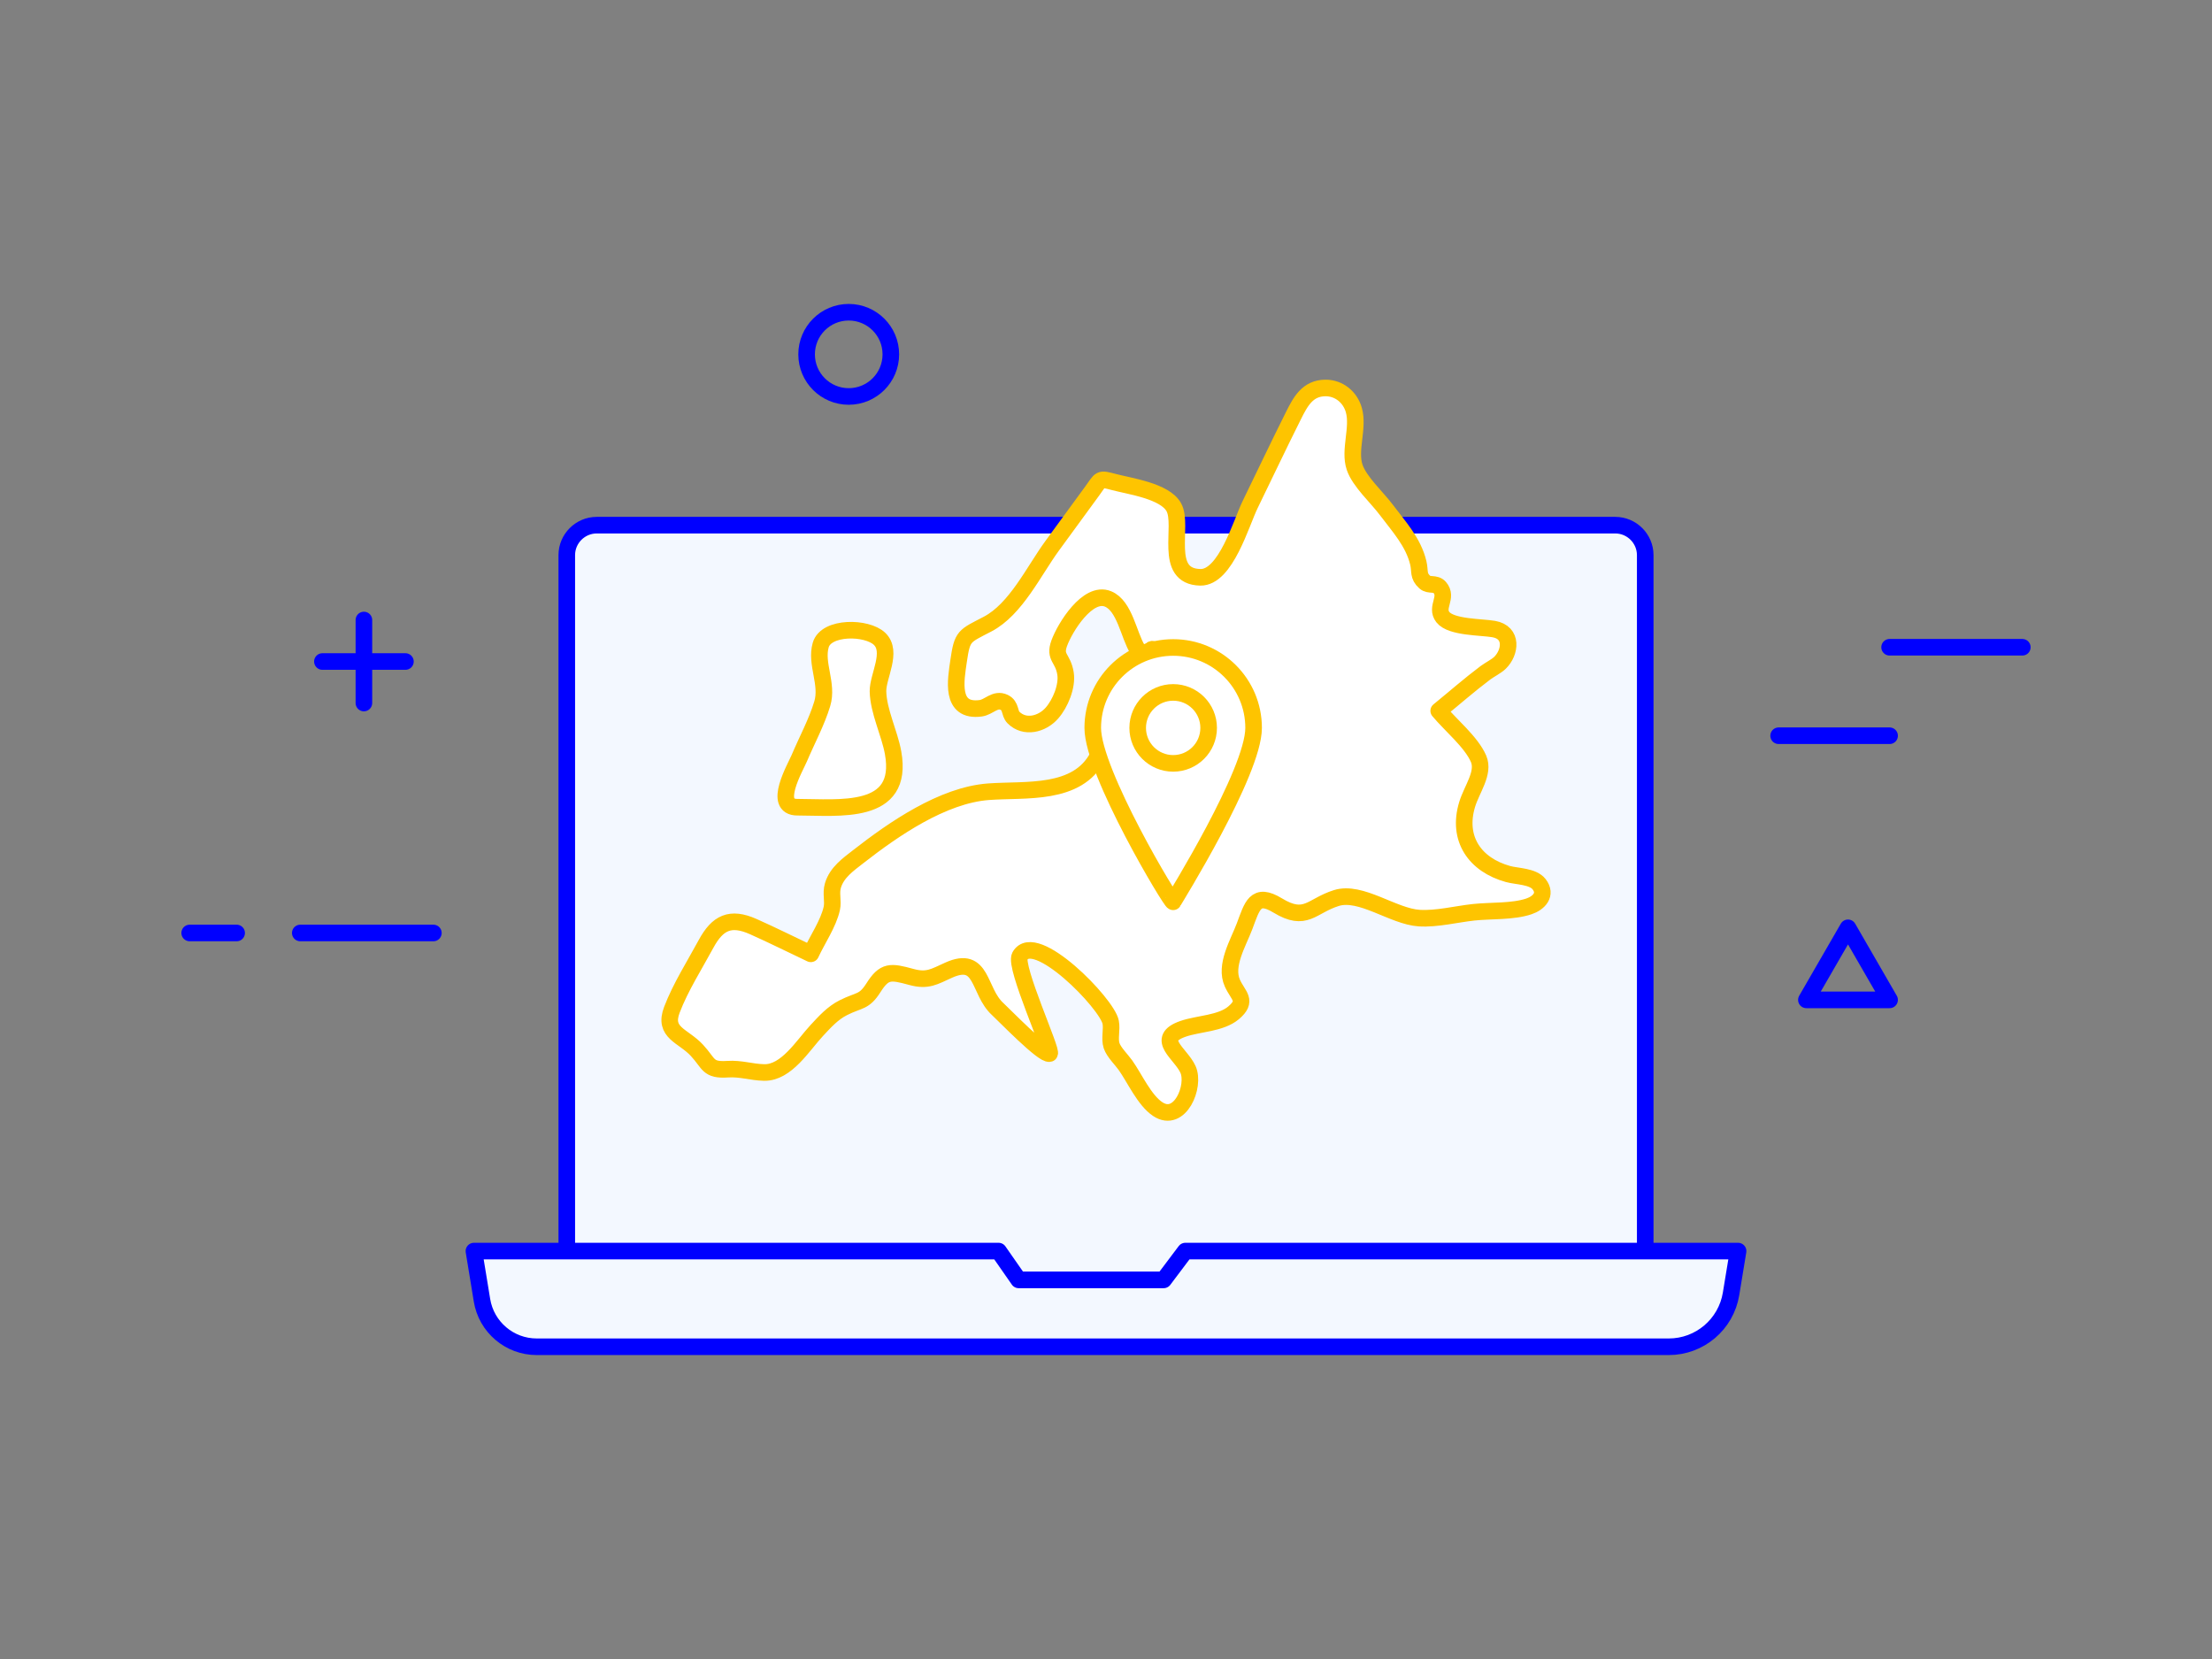 <?xml version="1.0" encoding="utf-8"?>
<!-- Generator: Adobe Illustrator 16.0.4, SVG Export Plug-In . SVG Version: 6.00 Build 0)  -->
<!DOCTYPE svg PUBLIC "-//W3C//DTD SVG 1.1//EN" "http://www.w3.org/Graphics/SVG/1.1/DTD/svg11.dtd">
<svg version="1.1" id="Warstwa_1" xmlns="http://www.w3.org/2000/svg" xmlns:xlink="http://www.w3.org/1999/xlink" x="0px" y="0px"
	 width="200px" height="150px" viewBox="0 0 200 150" enable-background="new 0 0 200 150" xml:space="preserve">
<rect x="0" y="0" width="200" height="150" fill="#808080" stroke="none"/>
<path fill="#F3F8FF" stroke="#0000FF" stroke-width="1.5" stroke-linecap="round" stroke-linejoin="round" d="M146.048,117.573
	H53.952c-1.488,0-2.706-1.219-2.706-2.707V50.19c0-1.487,1.218-2.707,2.706-2.707h92.096c1.488,0,2.707,1.22,2.707,2.707v64.676
	C148.755,116.354,147.536,117.573,146.048,117.573z"/>
<path fill="#F3F8FF" stroke="#0000FF" stroke-width="1.5" stroke-linecap="round" stroke-linejoin="round" d="M150.884,121.769
	H48.529c-2.457,0-4.553-1.779-4.95-4.205l-0.729-4.446h47.439l1.814,2.604h13.109l1.96-2.604h49.978l-0.635,3.866
	C156.062,119.744,153.68,121.769,150.884,121.769z"/>
<g id="XMLID_5087_">
	
		<circle fill="none" stroke="#0000FF" stroke-width="1.5" stroke-linecap="round" stroke-linejoin="round" cx="76.738" cy="32.039" r="3.808"/>
	<g id="XMLID_5088_">
		
			<line fill="none" stroke="#0000FF" stroke-width="1.5" stroke-linecap="round" stroke-linejoin="round" x1="32.902" y1="56.06" x2="32.902" y2="63.565"/>
		
			<line fill="none" stroke="#0000FF" stroke-width="1.5" stroke-linecap="round" stroke-linejoin="round" x1="36.657" y1="59.812" x2="29.15" y2="59.812"/>
	</g>
	<polygon fill="none" stroke="#0000FF" stroke-width="1.5" stroke-linecap="round" stroke-linejoin="round" points="163.326,90.405 
		167.088,83.89 170.85,90.405 	"/>
	
		<line fill="none" stroke="#0000FF" stroke-width="1.5" stroke-linecap="round" stroke-linejoin="round" x1="39.184" y1="84.356" x2="27.15" y2="84.356"/>
	
		<line fill="none" stroke="#0000FF" stroke-width="1.5" stroke-linecap="round" stroke-linejoin="round" x1="21.396" y1="84.356" x2="17.15" y2="84.356"/>
	
		<line fill="none" stroke="#0000FF" stroke-width="1.5" stroke-linecap="round" stroke-linejoin="round" x1="160.816" y1="66.522" x2="170.85" y2="66.522"/>
	
		<line fill="none" stroke="#0000FF" stroke-width="1.5" stroke-linecap="round" stroke-linejoin="round" x1="170.85" y1="58.522" x2="182.85" y2="58.522"/>
</g>
<g>
	<g>
		<path fill="#FFFFFF" stroke="#FEC400" stroke-width="1.5" stroke-linecap="round" stroke-linejoin="round" d="M135.055,56.876
			c-1.114-0.195-3.854-0.131-4.595-1.075c-0.712-0.913,0.506-1.78-0.294-2.696c-0.37-0.424-0.958-0.125-1.333-0.462
			c-0.646-0.577-0.412-0.979-0.597-1.751c-0.448-1.882-1.771-3.301-2.907-4.814c-0.822-1.1-2.416-2.534-2.851-3.836
			c-0.521-1.56,0.389-3.553-0.069-5.166c-0.33-1.17-1.342-2.004-2.572-1.998c-1.626,0.01-2.268,1.262-2.897,2.519
			c-1.333,2.661-2.608,5.357-3.913,8.034c-0.805,1.649-2.208,6.614-4.499,6.567c-3.43-0.075-1.47-4.668-2.397-6.338
			c-0.818-1.47-3.955-1.889-5.429-2.28c-1.344-0.355-1.137-0.295-1.961,0.83c-1.204,1.65-2.409,3.296-3.613,4.945
			c-1.666,2.283-3.276,5.734-5.832,7.072c-2.123,1.111-2.289,1.012-2.624,3.34c-0.244,1.687-0.805,4.648,1.998,4.272
			c0.756-0.099,1.297-0.923,2.122-0.534c0.647,0.309,0.45,0.979,0.841,1.369c1.007,1.008,2.576,0.627,3.478-0.4
			c0.766-0.872,1.407-2.44,1.228-3.579c-0.228-1.433-1.038-1.421-0.574-2.721c0.52-1.447,2.586-4.77,4.414-4.022
			c1.523,0.623,1.869,3.277,2.681,4.581c0.22,0.354,0.409,0.978,0.864,0.981c0.466,0.006,0.187-0.932,0.439-1.015
			c0.137-0.048,0.885,1.644,0.879,1.846c-0.031,1.319-1.695,1.426-2.628,2.095c-1.02,0.729-1.989,1.828-2.43,3.023
			c-0.332,0.899-0.257,1.844-0.729,2.736c-1.873,3.551-6.494,2.937-9.879,3.186c-4.154,0.308-8.597,3.388-11.768,5.863
			c-0.927,0.723-1.941,1.426-2.297,2.612c-0.218,0.729,0.047,1.396-0.104,2.077c-0.302,1.37-1.308,2.825-1.896,4.104
			c-1.733-0.818-3.452-1.682-5.204-2.461c-2.075-0.924-3.229-0.356-4.268,1.564c-1.036,1.916-2.315,3.924-3.09,5.958
			c-0.801,2.101,1.02,2.318,2.265,3.665c1.127,1.217,0.95,1.824,2.78,1.704c1.197-0.077,2.107,0.271,3.289,0.3
			c2.022,0.049,3.52-2.462,4.766-3.798c0.734-0.786,1.425-1.569,2.409-2.065c1.457-0.732,1.86-0.457,2.714-1.798
			c0.988-1.558,1.533-1.499,3.425-0.979c1.468,0.405,2.067-0.024,3.38-0.614c3.107-1.396,2.655,1.907,4.431,3.521
			c0.527,0.479,4.123,4.203,4.687,4.021c0.332-0.104-3.212-7.85-2.687-8.806c1.338-2.425,7.885,4.274,8.215,5.969
			c0.133,0.664-0.131,1.492,0.086,2.132c0.201,0.59,0.898,1.262,1.253,1.763c0.824,1.16,1.708,3.164,2.916,3.964
			c2.006,1.33,3.419-2.077,2.734-3.591c-0.648-1.441-3.063-2.757-0.444-3.668c1.379-0.478,3.402-0.469,4.562-1.442
			c1.313-1.104,0.42-1.533-0.1-2.68c-0.728-1.604,0.523-3.624,1.093-5.137c0.696-1.837,0.958-3.136,3-1.894
			c2.543,1.544,3.036,0.043,5.298-0.669c2.221-0.701,5.139,1.666,7.502,1.812c1.576,0.099,3.358-0.359,4.927-0.528
			c1.541-0.165,3.519-0.037,4.994-0.533c0.892-0.303,1.636-1.065,0.922-1.996c-0.567-0.738-2.002-0.702-2.82-0.93
			c-2.988-0.83-4.632-3.186-3.694-6.288c0.425-1.398,1.58-2.854,1.034-4.128c-0.654-1.52-2.531-3.047-3.604-4.34
			c1.404-1.141,2.777-2.351,4.226-3.438c0.375-0.278,1.001-0.593,1.315-0.901C136.578,58.994,136.812,57.181,135.055,56.876z"/>
		<path fill="#FFFFFF" stroke="#FEC400" stroke-width="1.5" stroke-linecap="round" stroke-linejoin="round" d="M72.089,72.984
			c3.734,0,9.693,0.797,8.661-4.918c-0.32-1.786-1.328-3.746-1.366-5.556c-0.024-1.366,1.366-3.582,0.139-4.752
			c-1.143-1.093-4.822-1.143-5.316,0.561c-0.492,1.693,0.685,3.514,0.136,5.319c-0.506,1.671-1.395,3.304-2.076,4.917
			C71.915,69.384,69.816,72.984,72.089,72.984z"/>
	</g>
	<g>
		<path fill="#FFFFFF" stroke="#FEC400" stroke-width="1.5" stroke-linecap="round" stroke-linejoin="round" d="M113.346,65.813
			c0,4.017-7.167,15.508-7.273,15.723c-0.106,0.214-7.271-11.706-7.271-15.723c0-4.016,3.256-7.271,7.271-7.271
			C110.089,58.542,113.346,61.798,113.346,65.813z"/>
		
			<circle fill="#FFFFFF" stroke="#FEC400" stroke-width="1.5" stroke-linecap="round" stroke-linejoin="round" cx="106.073" cy="65.813" r="3.208"/>
	</g>
</g>
</svg>
